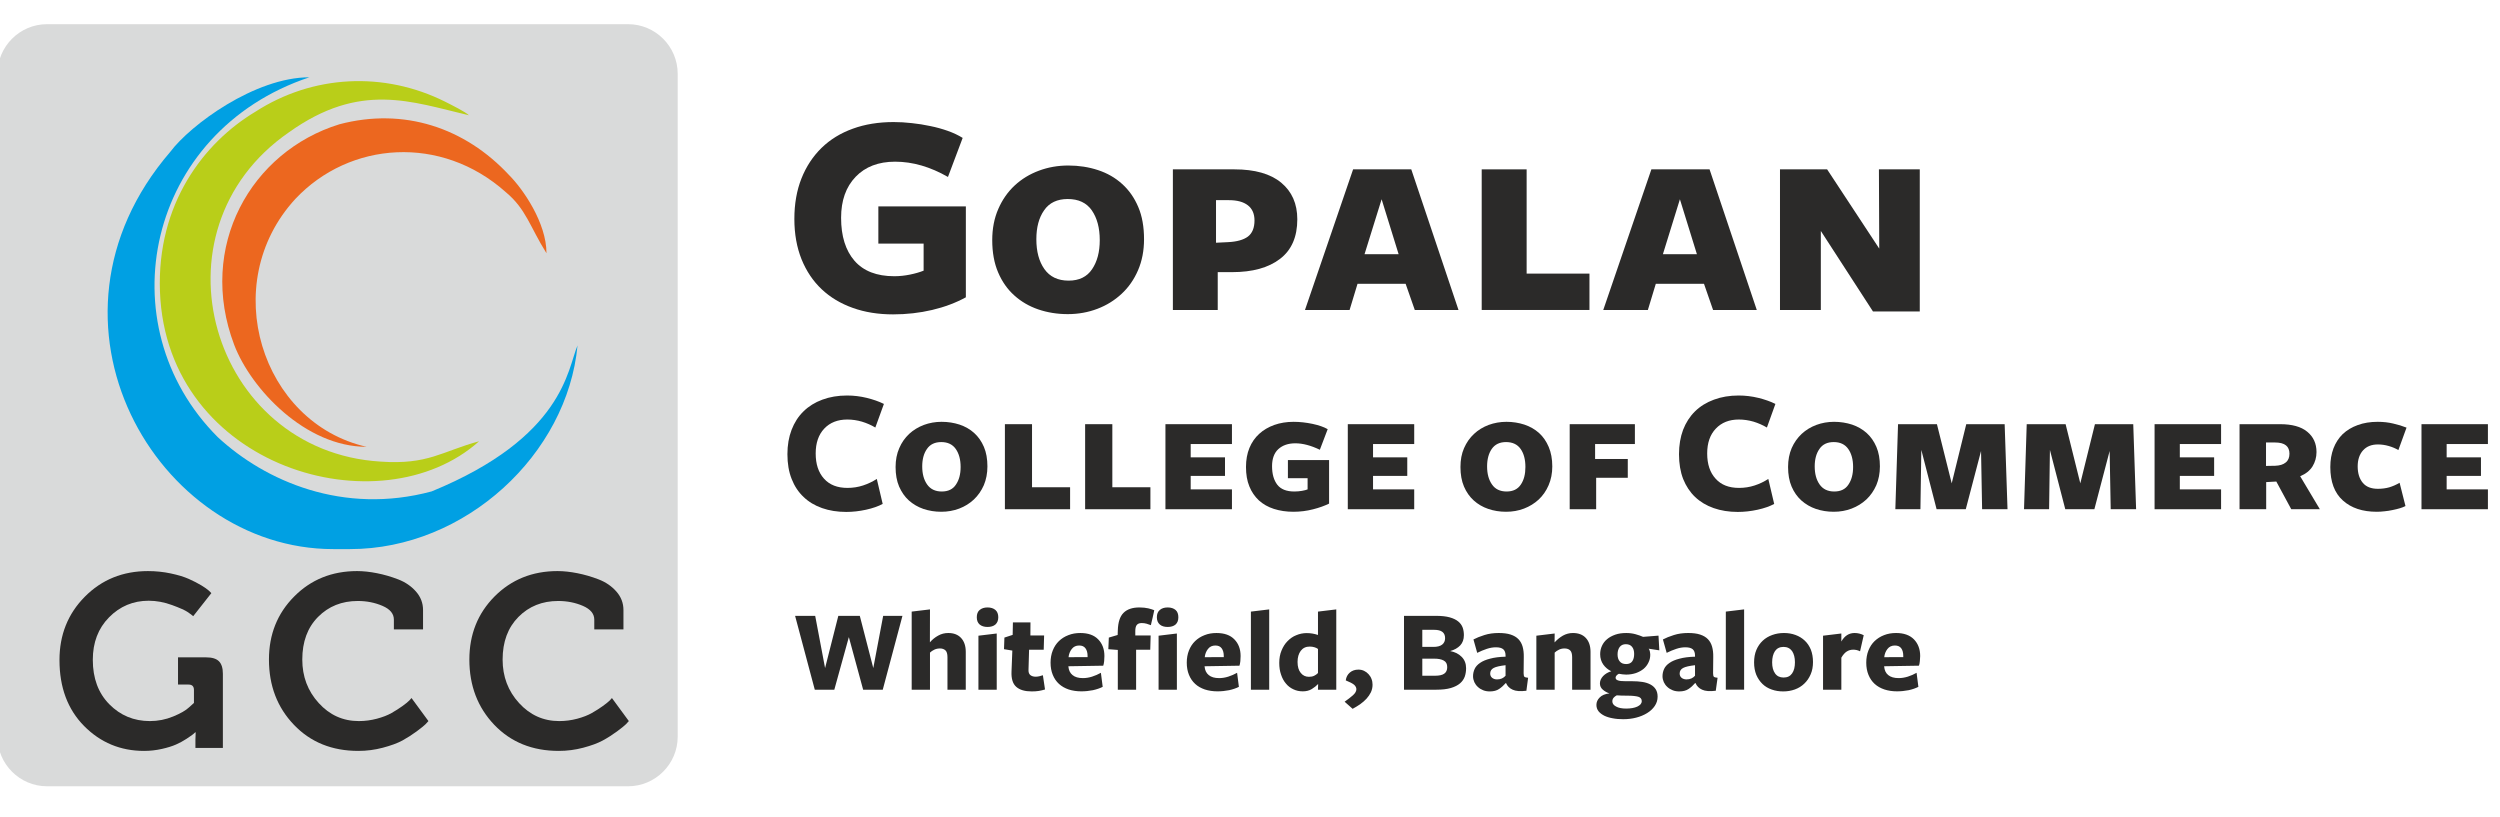 <?xml version="1.0" encoding="UTF-8"?>
<!DOCTYPE svg PUBLIC "-//W3C//DTD SVG 1.1//EN" "http://www.w3.org/Graphics/SVG/1.1/DTD/svg11.dtd">
<!-- Creator: CorelDRAW 2019 (64-Bit) -->
<svg xmlns="http://www.w3.org/2000/svg" xml:space="preserve" width="306px" height="100px" version="1.1" style="shape-rendering:geometricPrecision; text-rendering:geometricPrecision; image-rendering:optimizeQuality; fill-rule:evenodd; clip-rule:evenodd"
viewBox="0 0 306 100"
 xmlns:xlink="http://www.w3.org/1999/xlink"
 xmlns:xodm="http://www.corel.com/coreldraw/odm/2003">
 <defs>
  <style type="text/css">
   <![CDATA[
    .fil0 {fill:#D9DADA}
    .fil3 {fill:#EC671F}
    .fil2 {fill:#B9CE19}
    .fil1 {fill:#00A0E3}
    .fil4 {fill:#2B2A29;fill-rule:nonzero}
   ]]>
  </style>
 </defs>
 <g id="Layer_x0020_1">
  <path class="fil0" d="M5.75 2.96l71.13 0c3.34,0 6.07,2.73 6.07,6.07l0 81.14c0,3.34 -2.73,6.07 -6.07,6.07l-71.13 0c-3.33,0 -6.06,-2.73 -6.06,-6.07l0 -81.14c0,-3.34 2.73,-6.07 6.06,-6.07z"/>
  <path class="fil1" d="M70.69 42.28c-1.24,2.91 -1.66,11.22 -17.86,17.87 -10.81,2.91 -20.36,-1.25 -26.18,-6.65 -13.71,-13.71 -8.73,-37.39 11.22,-44.04 -6.65,0 -14.55,5.81 -17.04,9.14 -17.87,20.77 -1.66,48.61 19.95,48.61l2.07 0c14.13,0 26.6,-11.63 27.84,-24.93z"/>
  <path class="fil2" d="M58.64 54.01c-4.57,1.24 -6.23,2.9 -12.05,2.49 -20.77,-1.25 -28.67,-28.26 -11.22,-40.31 8.73,-6.23 14.96,-3.74 22.03,-2.08 -0.42,-0.41 -2.08,-1.24 -2.91,-1.66 -7.48,-3.74 -16.21,-3.32 -23.27,1.25 -6.23,3.74 -12.05,11.22 -11.64,22.02 0.84,21.61 27.01,29.09 39.06,18.29z"/>
  <path class="fil3" d="M44.87 54.69c-12.88,-2.91 -18.28,-19.95 -8.72,-30.34 6.64,-7.06 17.86,-7.89 25.76,-0.83 2.49,2.08 2.91,4.16 4.98,7.48 0,-3.74 -2.9,-7.89 -4.57,-9.56 -5.4,-5.81 -12.88,-8.31 -20.77,-6.23 -10.81,3.33 -17.45,14.96 -12.88,27.01 2.07,5.4 8.72,12.47 16.2,12.47z"/>
  <path class="fil4" d="M7.28 80.79c0,-3.08 1.03,-5.66 3.1,-7.75 2.07,-2.09 4.65,-3.14 7.73,-3.14 0.97,0 1.91,0.1 2.8,0.29 0.89,0.19 1.62,0.41 2.2,0.67 0.58,0.26 1.09,0.52 1.52,0.78 0.43,0.26 0.74,0.48 0.94,0.66l0.3 0.3 -2.22 2.82c-0.16,-0.14 -0.39,-0.31 -0.7,-0.52 -0.31,-0.21 -0.94,-0.49 -1.89,-0.84 -0.95,-0.35 -1.91,-0.53 -2.86,-0.53 -1.9,0 -3.52,0.68 -4.85,2.03 -1.33,1.35 -1.99,3.08 -1.99,5.2 0,2.26 0.67,4.07 2.02,5.44 1.35,1.37 3.01,2.06 4.97,2.06 0.99,0 1.94,-0.19 2.84,-0.56 0.9,-0.37 1.55,-0.74 1.95,-1.12l0.6 -0.54 0 -1.59c0,-0.44 -0.22,-0.66 -0.66,-0.66l-1.29 0 0 -3.33 3.45 0c0.72,0 1.24,0.16 1.56,0.48 0.32,0.32 0.48,0.83 0.48,1.53l0 9.08 -3.36 0 0 -1.02 0.03 -0.89 -0.06 0c-0.06,0.05 -0.15,0.14 -0.27,0.24 -0.12,0.09 -0.38,0.28 -0.79,0.55 -0.41,0.27 -0.84,0.5 -1.29,0.7 -0.45,0.2 -1.03,0.38 -1.74,0.54 -0.71,0.16 -1.43,0.24 -2.17,0.24 -2.88,0 -5.33,-1.02 -7.34,-3.05 -2.01,-2.04 -3.01,-4.73 -3.01,-8.07z"/>
  <path class="fil4" d="M32.92 80.73c0,-3.08 1.03,-5.65 3.09,-7.72 2.05,-2.07 4.62,-3.11 7.7,-3.11 0.76,0 1.57,0.09 2.43,0.26 0.86,0.17 1.73,0.42 2.61,0.76 0.88,0.34 1.6,0.84 2.17,1.49 0.57,0.65 0.86,1.4 0.86,2.26l0 2.37 -3.57 0 0 -1.2c0,-0.72 -0.46,-1.28 -1.39,-1.68 -0.93,-0.4 -1.94,-0.6 -3.02,-0.6 -1.96,0 -3.58,0.65 -4.87,1.95 -1.29,1.3 -1.93,3.04 -1.93,5.22 0,2.08 0.67,3.85 2.01,5.32 1.33,1.47 2.97,2.21 4.91,2.21 0.76,0 1.5,-0.1 2.21,-0.29 0.71,-0.19 1.31,-0.42 1.8,-0.7 0.49,-0.28 0.93,-0.56 1.32,-0.84 0.39,-0.28 0.67,-0.51 0.85,-0.69l0.27 -0.3 2.07 2.82c-0.08,0.1 -0.2,0.23 -0.36,0.39 -0.16,0.16 -0.52,0.45 -1.08,0.87 -0.56,0.41 -1.15,0.79 -1.75,1.12 -0.61,0.33 -1.41,0.62 -2.39,0.88 -0.98,0.26 -1.98,0.39 -3,0.39 -3.22,0 -5.84,-1.06 -7.88,-3.19 -2.04,-2.13 -3.06,-4.79 -3.06,-7.99z"/>
  <path class="fil4" d="M57.45 80.73c0,-3.08 1.03,-5.65 3.08,-7.72 2.06,-2.07 4.63,-3.11 7.71,-3.11 0.76,0 1.57,0.09 2.43,0.26 0.86,0.17 1.73,0.42 2.61,0.76 0.88,0.34 1.6,0.84 2.17,1.49 0.57,0.65 0.86,1.4 0.86,2.26l0 2.37 -3.57 0 0 -1.2c0,-0.72 -0.47,-1.28 -1.39,-1.68 -0.93,-0.4 -1.94,-0.6 -3.02,-0.6 -1.96,0 -3.58,0.65 -4.87,1.95 -1.29,1.3 -1.94,3.04 -1.94,5.22 0,2.08 0.67,3.85 2.01,5.32 1.34,1.47 2.98,2.21 4.92,2.21 0.76,0 1.5,-0.1 2.21,-0.29 0.7,-0.19 1.3,-0.42 1.79,-0.7 0.49,-0.28 0.93,-0.56 1.32,-0.84 0.39,-0.28 0.68,-0.51 0.86,-0.69l0.27 -0.3 2.07 2.82c-0.08,0.1 -0.2,0.23 -0.36,0.39 -0.16,0.16 -0.52,0.45 -1.08,0.87 -0.56,0.41 -1.15,0.79 -1.76,1.12 -0.61,0.33 -1.4,0.62 -2.38,0.88 -0.98,0.26 -1.98,0.39 -3,0.39 -3.22,0 -5.85,-1.06 -7.89,-3.19 -2.03,-2.13 -3.05,-4.79 -3.05,-7.99z"/>
  <path class="fil4" d="M118.22 36.39c-1.22,0.67 -2.6,1.19 -4.13,1.55 -1.53,0.36 -3.13,0.54 -4.78,0.54 -1.8,0 -3.44,-0.26 -4.92,-0.79 -1.49,-0.53 -2.76,-1.29 -3.81,-2.28 -1.06,-1 -1.88,-2.22 -2.47,-3.67 -0.58,-1.45 -0.88,-3.09 -0.88,-4.94 0,-1.84 0.29,-3.5 0.87,-4.96 0.58,-1.46 1.4,-2.7 2.46,-3.74 1.06,-1.03 2.33,-1.81 3.83,-2.35 1.48,-0.54 3.15,-0.81 4.99,-0.81 0.72,0 1.46,0.04 2.23,0.13 0.76,0.08 1.52,0.2 2.26,0.36 0.75,0.15 1.46,0.35 2.14,0.59 0.68,0.24 1.29,0.53 1.82,0.86l-1.8 4.78c-2.16,-1.24 -4.31,-1.87 -6.47,-1.87 -2.04,0 -3.65,0.62 -4.83,1.85 -1.19,1.24 -1.78,2.91 -1.78,5.02 0,2.25 0.55,4 1.64,5.26 1.1,1.26 2.72,1.89 4.87,1.89 0.65,0 1.29,-0.07 1.92,-0.2 0.64,-0.13 1.19,-0.29 1.67,-0.48l0 -3.31 -5.54 0 0 -4.56 10.71 0 0 11.13z"/>
  <path class="fil4" d="M140.03 29.28c0,1.39 -0.24,2.65 -0.73,3.79 -0.49,1.14 -1.16,2.1 -2.01,2.89 -0.86,0.8 -1.84,1.41 -2.97,1.84 -1.13,0.43 -2.34,0.65 -3.63,0.65 -1.29,0 -2.5,-0.2 -3.61,-0.58 -1.11,-0.38 -2.09,-0.95 -2.93,-1.71 -0.84,-0.75 -1.5,-1.69 -1.98,-2.82 -0.48,-1.12 -0.72,-2.44 -0.72,-3.95 0,-1.42 0.25,-2.69 0.74,-3.81 0.49,-1.13 1.16,-2.09 2.01,-2.88 0.85,-0.79 1.84,-1.39 2.97,-1.81 1.12,-0.42 2.32,-0.63 3.59,-0.63 1.3,0 2.51,0.19 3.63,0.56 1.13,0.37 2.11,0.93 2.95,1.69 0.84,0.75 1.5,1.69 1.98,2.82 0.48,1.12 0.71,2.44 0.71,3.95zm-5.42 0.11c0,-1.5 -0.33,-2.71 -0.97,-3.64 -0.65,-0.93 -1.63,-1.39 -2.95,-1.39 -1.29,0 -2.26,0.46 -2.89,1.38 -0.64,0.91 -0.95,2.09 -0.95,3.54 0,1.5 0.32,2.71 0.98,3.65 0.66,0.94 1.65,1.42 2.97,1.42 1.29,0 2.25,-0.47 2.87,-1.4 0.63,-0.93 0.94,-2.11 0.94,-3.56z"/>
  <path class="fil4" d="M158.79 26.84c0,2.15 -0.7,3.77 -2.12,4.85 -1.41,1.08 -3.36,1.62 -5.86,1.62l-1.76 0 0 4.63 -5.49 0 0 -17.21 7.54 0c2.49,0 4.4,0.54 5.72,1.63 1.31,1.09 1.97,2.58 1.97,4.48zm-5.24 0.14c0,-0.81 -0.27,-1.43 -0.81,-1.85 -0.54,-0.42 -1.31,-0.63 -2.32,-0.63l-1.58 0 0 5.21 1.44 -0.07c1.1,-0.05 1.92,-0.28 2.46,-0.68 0.54,-0.41 0.81,-1.07 0.81,-1.98z"/>
  <path class="fil4" d="M178.52 37.94l-5.35 0 -1.12 -3.2 -5.89 0 -0.97 3.2 -5.46 0 5.89 -17.21 7.12 0 5.78 17.21zm-9.41 -13.55l-2.09 6.72 4.17 0 -2.08 -6.72z"/>
  <polygon class="fil4" points="181.36,37.94 181.36,20.73 186.86,20.73 186.86,33.49 194.55,33.49 194.55,37.94 "/>
  <path class="fil4" d="M215.03 37.94l-5.35 0 -1.11 -3.2 -5.9 0 -0.97 3.2 -5.46 0 5.89 -17.21 7.12 0 5.78 17.21zm-9.41 -13.55l-2.08 6.72 4.16 0 -2.08 -6.72z"/>
  <polygon class="fil4" points="229.98,20.73 234.98,20.73 234.98,38.12 229.25,38.12 222.87,28.27 222.87,37.94 217.87,37.94 217.87,20.73 223.64,20.73 230.02,30.43 "/>
  <path class="fil4" d="M107.14 52.33c-0.5,-0.3 -1.05,-0.54 -1.64,-0.72 -0.59,-0.17 -1.18,-0.26 -1.79,-0.26 -1.18,0 -2.12,0.37 -2.82,1.11 -0.7,0.74 -1.05,1.75 -1.05,3.05 0,1.3 0.34,2.33 1.02,3.08 0.68,0.76 1.64,1.13 2.87,1.13 0.67,0 1.3,-0.1 1.91,-0.3 0.61,-0.2 1.17,-0.47 1.68,-0.8l0.72 3.06c-0.54,0.29 -1.22,0.53 -2.04,0.71 -0.82,0.18 -1.63,0.27 -2.42,0.27 -1.09,0 -2.08,-0.16 -2.96,-0.47 -0.88,-0.31 -1.64,-0.76 -2.26,-1.36 -0.63,-0.59 -1.12,-1.33 -1.46,-2.2 -0.35,-0.88 -0.52,-1.89 -0.52,-3.04 0,-1.1 0.17,-2.09 0.51,-2.98 0.34,-0.88 0.82,-1.64 1.46,-2.26 0.63,-0.62 1.4,-1.1 2.3,-1.43 0.91,-0.34 1.92,-0.51 3.04,-0.51 0.82,0 1.62,0.1 2.4,0.29 0.77,0.19 1.47,0.43 2.1,0.74l-1.05 2.89z"/>
  <path class="fil4" d="M120.86 57.09c0,0.84 -0.15,1.61 -0.44,2.3 -0.3,0.68 -0.71,1.27 -1.22,1.75 -0.51,0.48 -1.11,0.85 -1.79,1.11 -0.69,0.26 -1.42,0.39 -2.2,0.39 -0.78,0 -1.51,-0.12 -2.19,-0.35 -0.67,-0.23 -1.26,-0.58 -1.77,-1.03 -0.51,-0.46 -0.9,-1.03 -1.2,-1.71 -0.29,-0.68 -0.43,-1.48 -0.43,-2.39 0,-0.86 0.15,-1.63 0.45,-2.31 0.29,-0.68 0.7,-1.26 1.21,-1.74 0.52,-0.48 1.12,-0.84 1.8,-1.1 0.68,-0.25 1.4,-0.38 2.17,-0.38 0.79,0 1.52,0.12 2.2,0.34 0.68,0.23 1.28,0.57 1.78,1.02 0.51,0.46 0.91,1.03 1.2,1.71 0.29,0.68 0.43,1.48 0.43,2.39zm-3.28 0.07c0,-0.91 -0.2,-1.64 -0.59,-2.2 -0.39,-0.56 -0.98,-0.85 -1.78,-0.85 -0.78,0 -1.37,0.28 -1.75,0.84 -0.39,0.55 -0.58,1.27 -0.58,2.14 0,0.91 0.2,1.64 0.6,2.21 0.4,0.57 1,0.86 1.79,0.86 0.79,0 1.37,-0.28 1.74,-0.85 0.38,-0.56 0.57,-1.27 0.57,-2.15z"/>
  <polygon class="fil4" points="123,62.33 123,51.92 126.32,51.92 126.32,59.64 130.98,59.64 130.98,62.33 "/>
  <polygon class="fil4" points="132.82,62.33 132.82,51.92 136.15,51.92 136.15,59.64 140.81,59.64 140.81,62.33 "/>
  <polygon class="fil4" points="142.65,62.33 142.65,51.92 150.79,51.92 150.79,54.35 145.74,54.35 145.74,55.98 149.94,55.98 149.94,58.25 145.74,58.25 145.74,59.9 150.79,59.9 150.79,62.33 "/>
  <path class="fil4" d="M155.7 57.07c0,0.96 0.22,1.71 0.64,2.26 0.43,0.55 1.12,0.83 2.08,0.83 0.34,0 0.65,-0.03 0.94,-0.08 0.29,-0.05 0.52,-0.11 0.69,-0.18l0 -1.37 -2.41 0 0 -2.22 5.04 0 0 5.33c-0.55,0.27 -1.21,0.51 -1.97,0.7 -0.77,0.2 -1.57,0.3 -2.4,0.3 -0.87,0 -1.66,-0.12 -2.38,-0.35 -0.72,-0.23 -1.33,-0.58 -1.84,-1.04 -0.5,-0.47 -0.9,-1.04 -1.17,-1.72 -0.28,-0.68 -0.41,-1.47 -0.41,-2.37 0,-0.87 0.14,-1.65 0.42,-2.33 0.28,-0.68 0.68,-1.26 1.2,-1.73 0.51,-0.47 1.13,-0.83 1.85,-1.09 0.71,-0.25 1.5,-0.38 2.36,-0.38 0.76,0 1.54,0.09 2.31,0.25 0.78,0.17 1.4,0.38 1.86,0.65l-0.96 2.52c-1.08,-0.52 -2.08,-0.79 -3,-0.79 -0.87,0 -1.56,0.24 -2.08,0.71 -0.51,0.47 -0.77,1.17 -0.77,2.1z"/>
  <polygon class="fil4" points="164.97,62.33 164.97,51.92 173.1,51.92 173.1,54.35 168.06,54.35 168.06,55.98 172.25,55.98 172.25,58.25 168.06,58.25 168.06,59.9 173.1,59.9 173.1,62.33 "/>
  <path class="fil4" d="M190 57.09c0,0.84 -0.15,1.61 -0.45,2.3 -0.29,0.68 -0.7,1.27 -1.21,1.75 -0.52,0.48 -1.12,0.85 -1.8,1.11 -0.68,0.26 -1.41,0.39 -2.2,0.39 -0.78,0 -1.51,-0.12 -2.18,-0.35 -0.68,-0.23 -1.27,-0.58 -1.77,-1.03 -0.51,-0.46 -0.91,-1.03 -1.2,-1.71 -0.29,-0.68 -0.43,-1.48 -0.43,-2.39 0,-0.86 0.14,-1.63 0.44,-2.31 0.3,-0.68 0.7,-1.26 1.22,-1.74 0.51,-0.48 1.11,-0.84 1.79,-1.1 0.69,-0.25 1.41,-0.38 2.18,-0.38 0.78,0 1.51,0.12 2.19,0.34 0.69,0.23 1.28,0.57 1.79,1.02 0.51,0.46 0.9,1.03 1.19,1.71 0.29,0.68 0.44,1.48 0.44,2.39zm-3.29 0.07c0,-0.91 -0.19,-1.64 -0.58,-2.2 -0.39,-0.56 -0.99,-0.85 -1.79,-0.85 -0.78,0 -1.36,0.28 -1.75,0.84 -0.38,0.55 -0.57,1.27 -0.57,2.14 0,0.91 0.2,1.64 0.6,2.21 0.39,0.57 0.99,0.86 1.79,0.86 0.78,0 1.36,-0.28 1.74,-0.85 0.38,-0.56 0.56,-1.27 0.56,-2.15z"/>
  <polygon class="fil4" points="192.13,51.92 200.11,51.92 200.11,54.35 195.24,54.35 195.24,56.18 199.24,56.18 199.24,58.48 195.37,58.48 195.37,62.33 192.13,62.33 "/>
  <path class="fil4" d="M216.27 52.33c-0.51,-0.3 -1.05,-0.54 -1.64,-0.72 -0.59,-0.17 -1.19,-0.26 -1.8,-0.26 -1.17,0 -2.11,0.37 -2.81,1.11 -0.71,0.74 -1.06,1.75 -1.06,3.05 0,1.3 0.34,2.33 1.03,3.08 0.68,0.76 1.63,1.13 2.87,1.13 0.66,0 1.3,-0.1 1.91,-0.3 0.61,-0.2 1.17,-0.47 1.67,-0.8l0.72 3.06c-0.53,0.29 -1.21,0.53 -2.03,0.71 -0.82,0.18 -1.63,0.27 -2.43,0.27 -1.08,0 -2.07,-0.16 -2.95,-0.47 -0.88,-0.31 -1.64,-0.76 -2.27,-1.36 -0.62,-0.59 -1.11,-1.33 -1.46,-2.2 -0.34,-0.88 -0.51,-1.89 -0.51,-3.04 0,-1.1 0.17,-2.09 0.5,-2.98 0.34,-0.88 0.83,-1.64 1.46,-2.26 0.63,-0.62 1.41,-1.1 2.31,-1.43 0.91,-0.34 1.92,-0.51 3.03,-0.51 0.83,0 1.63,0.1 2.41,0.29 0.77,0.19 1.47,0.43 2.09,0.74l-1.04 2.89z"/>
  <path class="fil4" d="M230.1 57.09c0,0.84 -0.15,1.61 -0.44,2.3 -0.3,0.68 -0.71,1.27 -1.22,1.75 -0.52,0.48 -1.12,0.85 -1.8,1.11 -0.68,0.26 -1.41,0.39 -2.19,0.39 -0.79,0 -1.51,-0.12 -2.19,-0.35 -0.67,-0.23 -1.26,-0.58 -1.77,-1.03 -0.51,-0.46 -0.91,-1.03 -1.2,-1.71 -0.29,-0.68 -0.43,-1.48 -0.43,-2.39 0,-0.86 0.15,-1.63 0.44,-2.31 0.3,-0.68 0.71,-1.26 1.22,-1.74 0.52,-0.48 1.11,-0.84 1.8,-1.1 0.68,-0.25 1.4,-0.38 2.17,-0.38 0.78,0 1.52,0.12 2.2,0.34 0.68,0.23 1.27,0.57 1.78,1.02 0.51,0.46 0.91,1.03 1.2,1.71 0.29,0.68 0.43,1.48 0.43,2.39zm-3.28 0.07c0,-0.91 -0.2,-1.64 -0.59,-2.2 -0.39,-0.56 -0.98,-0.85 -1.78,-0.85 -0.79,0 -1.37,0.28 -1.75,0.84 -0.39,0.55 -0.58,1.27 -0.58,2.14 0,0.91 0.2,1.64 0.6,2.21 0.4,0.57 1,0.86 1.79,0.86 0.79,0 1.37,-0.28 1.74,-0.85 0.38,-0.56 0.57,-1.27 0.57,-2.15z"/>
  <polygon class="fil4" points="242.61,62.33 242.48,55.2 240.61,62.33 237.04,62.33 235.17,55.07 235.06,62.33 231.99,62.33 232.32,51.92 237.08,51.92 238.89,59.16 240.67,51.92 245.37,51.92 245.72,62.33 "/>
  <polygon class="fil4" points="258.35,62.33 258.22,55.2 256.35,62.33 252.79,62.33 250.91,55.07 250.81,62.33 247.74,62.33 248.07,51.92 252.83,51.92 254.63,59.16 256.42,51.92 261.11,51.92 261.46,62.33 "/>
  <polygon class="fil4" points="263.72,62.33 263.72,51.92 271.86,51.92 271.86,54.35 266.81,54.35 266.81,55.98 271.01,55.98 271.01,58.25 266.81,58.25 266.81,59.9 271.86,59.9 271.86,62.33 "/>
  <path class="fil4" d="M277.38 62.33l-3.26 0 0 -10.41 4.96 0c1.46,0 2.57,0.3 3.32,0.92 0.76,0.62 1.14,1.45 1.14,2.49 0,0.65 -0.17,1.24 -0.49,1.76 -0.33,0.52 -0.83,0.92 -1.51,1.2l2.41 4.04 -3.5 0 -1.83 -3.39 -1.24 0.07 0 3.32zm1.11 -5.32c0.55,-0.02 0.98,-0.15 1.28,-0.4 0.31,-0.24 0.46,-0.61 0.46,-1.08 0,-0.44 -0.14,-0.78 -0.42,-1.01 -0.29,-0.24 -0.74,-0.36 -1.36,-0.36l-1.09 0 0 2.87 1.13 -0.02z"/>
  <path class="fil4" d="M293.56 55.09c-0.33,-0.2 -0.73,-0.37 -1.18,-0.5 -0.46,-0.13 -0.9,-0.19 -1.32,-0.19 -0.78,0 -1.39,0.24 -1.83,0.73 -0.43,0.48 -0.65,1.14 -0.65,1.95 0,0.85 0.21,1.52 0.62,2.01 0.41,0.5 1.03,0.74 1.86,0.74 0.49,0 0.95,-0.06 1.38,-0.18 0.43,-0.13 0.85,-0.31 1.27,-0.56l0.72 2.85c-0.19,0.1 -0.42,0.19 -0.69,0.27 -0.28,0.08 -0.58,0.16 -0.9,0.22 -0.32,0.07 -0.64,0.12 -0.97,0.15 -0.34,0.04 -0.66,0.06 -0.96,0.06 -1.74,0 -3.12,-0.46 -4.14,-1.38 -1.03,-0.92 -1.54,-2.29 -1.54,-4.1 0,-0.84 0.13,-1.6 0.39,-2.29 0.26,-0.68 0.64,-1.26 1.13,-1.74 0.5,-0.47 1.11,-0.84 1.83,-1.1 0.73,-0.27 1.55,-0.4 2.46,-0.4 0.67,0 1.29,0.07 1.88,0.21 0.59,0.13 1.13,0.3 1.64,0.5l-1 2.75z"/>
  <polygon class="fil4" points="296.39,62.33 296.39,51.92 304.52,51.92 304.52,54.35 299.47,54.35 299.47,55.98 303.67,55.98 303.67,58.25 299.47,58.25 299.47,59.9 304.52,59.9 304.52,62.33 "/>
  <path class="fil4" d="M102.12 84.42l-2.39 0 -2.41 -9.04 2.46 0 1.21 6.39 1.62 -6.39 2.63 0 1.65 6.39 1.21 -6.39 2.36 0 -2.41 9.04 -2.4 0 -1.75 -6.44 -1.78 6.44zm13.85 0l0 -3.98c0,-0.4 -0.08,-0.68 -0.25,-0.84 -0.17,-0.15 -0.39,-0.23 -0.66,-0.23 -0.26,0 -0.49,0.05 -0.7,0.15 -0.21,0.1 -0.39,0.22 -0.53,0.36l0 4.54 -2.24 0 0 -9.56 2.24 -0.27 -0.01 4.03c0.29,-0.34 0.63,-0.61 1.01,-0.82 0.39,-0.22 0.8,-0.32 1.24,-0.32 0.67,0 1.19,0.2 1.57,0.61 0.38,0.41 0.57,0.98 0.57,1.7l0 4.63 -2.24 0zm6.22 -8.87c0,0.39 -0.12,0.68 -0.35,0.89 -0.23,0.2 -0.56,0.3 -0.97,0.3 -0.4,0 -0.72,-0.1 -0.96,-0.3 -0.24,-0.21 -0.35,-0.5 -0.35,-0.89 0,-0.39 0.11,-0.69 0.35,-0.89 0.24,-0.2 0.56,-0.31 0.96,-0.31 0.41,0 0.74,0.11 0.97,0.31 0.23,0.2 0.35,0.5 0.35,0.89zm-2.43 8.87l0 -6.61 2.24 -0.27 0 6.88 -2.24 0zm8.15 -0.03c-0.26,0.08 -0.51,0.14 -0.76,0.18 -0.24,0.04 -0.53,0.06 -0.87,0.06 -0.83,0 -1.46,-0.18 -1.89,-0.56 -0.43,-0.38 -0.62,-1 -0.58,-1.88l0.1 -2.56 -1.02 -0.17 0.05 -1.42 1.01 -0.33 0.03 -1.53 2.15 0 -0.01 1.6 1.68 0 -0.05 1.75 -1.79 0 -0.07 2.42c-0.02,0.3 0.05,0.53 0.21,0.67 0.17,0.14 0.39,0.21 0.67,0.21 0.13,0 0.28,-0.02 0.43,-0.05 0.15,-0.04 0.3,-0.08 0.45,-0.13l0.26 1.74zm2.86 -2.81c0.04,0.46 0.21,0.81 0.51,1.05 0.3,0.25 0.72,0.37 1.27,0.37 0.37,0 0.74,-0.06 1.12,-0.18 0.38,-0.12 0.74,-0.28 1.08,-0.47l0.22 1.72c-0.34,0.17 -0.74,0.31 -1.2,0.41 -0.45,0.09 -0.93,0.14 -1.42,0.14 -0.57,0 -1.08,-0.08 -1.55,-0.23 -0.46,-0.16 -0.85,-0.38 -1.18,-0.68 -0.33,-0.3 -0.58,-0.67 -0.76,-1.11 -0.18,-0.44 -0.27,-0.93 -0.27,-1.49 0,-0.55 0.09,-1.05 0.27,-1.5 0.18,-0.45 0.43,-0.83 0.75,-1.14 0.32,-0.31 0.71,-0.56 1.16,-0.73 0.45,-0.18 0.93,-0.26 1.46,-0.26 0.96,0 1.69,0.26 2.19,0.78 0.51,0.52 0.76,1.2 0.76,2.04 0,0.18 -0.01,0.39 -0.03,0.62 -0.03,0.23 -0.06,0.42 -0.11,0.56l-4.27 0.07 0 0.03zm2.35 -1.15l0 -0.13c0,-0.41 -0.09,-0.72 -0.26,-0.95 -0.17,-0.23 -0.42,-0.34 -0.77,-0.34 -0.39,0 -0.69,0.14 -0.91,0.43 -0.22,0.28 -0.35,0.62 -0.39,1l2.33 -0.01zm8.16 -5.74c0,0 -0.02,0.09 -0.06,0.29 -0.04,0.19 -0.09,0.4 -0.14,0.63 -0.06,0.23 -0.11,0.44 -0.15,0.63 -0.04,0.19 -0.06,0.28 -0.06,0.28 -0.18,-0.06 -0.35,-0.12 -0.53,-0.18 -0.18,-0.05 -0.38,-0.08 -0.6,-0.08 -0.29,0 -0.49,0.09 -0.61,0.25 -0.12,0.16 -0.17,0.41 -0.17,0.74l0 0.53 1.88 0 -0.05 1.75 -1.73 0 0 4.89 -2.24 0 0 -4.87 -1.16 -0.09 0.06 -1.42 1.08 -0.32 0.02 -0.57c0.03,-0.99 0.26,-1.7 0.7,-2.14 0.44,-0.44 1.09,-0.66 1.94,-0.66 0.42,0 0.78,0.04 1.09,0.11 0.31,0.08 0.55,0.15 0.73,0.23zm2.95 0.86c0,0.39 -0.11,0.68 -0.34,0.89 -0.23,0.2 -0.56,0.3 -0.97,0.3 -0.41,0 -0.73,-0.1 -0.96,-0.3 -0.24,-0.21 -0.36,-0.5 -0.36,-0.89 0,-0.39 0.12,-0.69 0.36,-0.89 0.23,-0.2 0.55,-0.31 0.96,-0.31 0.41,0 0.74,0.11 0.97,0.31 0.23,0.2 0.34,0.5 0.34,0.89zm-2.42 8.87l0 -6.61 2.24 -0.27 0 6.88 -2.24 0zm5.63 -2.84c0.04,0.46 0.21,0.81 0.51,1.05 0.3,0.25 0.72,0.37 1.27,0.37 0.37,0 0.74,-0.06 1.12,-0.18 0.38,-0.12 0.74,-0.28 1.08,-0.47l0.22 1.72c-0.34,0.17 -0.74,0.31 -1.2,0.41 -0.45,0.09 -0.93,0.14 -1.42,0.14 -0.57,0 -1.08,-0.08 -1.55,-0.23 -0.46,-0.16 -0.86,-0.38 -1.18,-0.68 -0.33,-0.3 -0.58,-0.67 -0.76,-1.11 -0.18,-0.44 -0.27,-0.93 -0.27,-1.49 0,-0.55 0.09,-1.05 0.27,-1.5 0.18,-0.45 0.43,-0.83 0.75,-1.14 0.32,-0.31 0.71,-0.56 1.16,-0.73 0.44,-0.18 0.93,-0.26 1.46,-0.26 0.96,0 1.69,0.26 2.19,0.78 0.51,0.52 0.76,1.2 0.76,2.04 0,0.18 -0.01,0.39 -0.03,0.62 -0.03,0.23 -0.06,0.42 -0.11,0.56l-4.27 0.07 0 0.03zm2.35 -1.15l0 -0.13c0,-0.41 -0.09,-0.72 -0.26,-0.95 -0.17,-0.23 -0.42,-0.34 -0.77,-0.34 -0.39,0 -0.69,0.14 -0.91,0.43 -0.22,0.28 -0.35,0.62 -0.39,1l2.33 -0.01zm3.32 3.99l0 -9.56 2.24 -0.27 0 9.83 -2.24 0zm8.21 -9.56l2.24 -0.27 0 9.83 -2.24 0 0.02 -0.7c-0.22,0.23 -0.47,0.43 -0.78,0.62 -0.31,0.19 -0.68,0.28 -1.1,0.28 -0.42,0 -0.8,-0.08 -1.15,-0.25 -0.35,-0.16 -0.66,-0.39 -0.91,-0.7 -0.26,-0.3 -0.46,-0.67 -0.6,-1.1 -0.15,-0.42 -0.22,-0.9 -0.22,-1.43 0,-0.56 0.09,-1.07 0.28,-1.52 0.18,-0.44 0.42,-0.83 0.73,-1.14 0.31,-0.32 0.66,-0.57 1.07,-0.73 0.4,-0.17 0.83,-0.26 1.28,-0.26 0.48,0 0.94,0.08 1.38,0.23l0 -2.86zm0 4.57c-0.12,-0.09 -0.27,-0.16 -0.44,-0.21 -0.17,-0.05 -0.36,-0.08 -0.57,-0.08 -0.47,0 -0.83,0.17 -1.1,0.52 -0.26,0.35 -0.39,0.8 -0.39,1.36 0,0.58 0.13,1.03 0.39,1.34 0.25,0.32 0.59,0.48 1,0.48 0.25,0 0.46,-0.04 0.63,-0.12 0.18,-0.08 0.34,-0.2 0.48,-0.34l0 -2.95zm3.4 3.85c0.05,-0.4 0.22,-0.72 0.5,-0.96 0.28,-0.24 0.63,-0.36 1.05,-0.36 0.25,0 0.48,0.05 0.69,0.15 0.21,0.1 0.4,0.24 0.55,0.41 0.15,0.16 0.28,0.36 0.36,0.58 0.09,0.22 0.13,0.46 0.13,0.71 0,0.33 -0.07,0.63 -0.2,0.92 -0.14,0.28 -0.32,0.55 -0.54,0.79 -0.23,0.25 -0.49,0.47 -0.78,0.68 -0.3,0.2 -0.6,0.39 -0.92,0.56l-0.98 -0.87c0.4,-0.28 0.74,-0.54 1.02,-0.79 0.28,-0.25 0.42,-0.5 0.42,-0.74 0,-0.19 -0.09,-0.37 -0.27,-0.54 -0.19,-0.16 -0.53,-0.34 -1.03,-0.54zm12.78 -3.59c0.58,0.11 1.05,0.34 1.41,0.71 0.36,0.36 0.54,0.83 0.54,1.39 0,0.35 -0.05,0.69 -0.16,1.02 -0.12,0.32 -0.31,0.6 -0.58,0.83 -0.28,0.24 -0.65,0.43 -1.12,0.57 -0.48,0.14 -1.07,0.21 -1.8,0.21l-3.94 0 0 -9.04 3.92 0c0.67,0 1.23,0.06 1.66,0.18 0.44,0.12 0.79,0.29 1.05,0.5 0.26,0.21 0.44,0.46 0.55,0.75 0.1,0.28 0.15,0.59 0.15,0.93 0,0.52 -0.15,0.94 -0.45,1.26 -0.3,0.31 -0.71,0.55 -1.23,0.69zm-0.62 -1.58c0,-0.68 -0.44,-1.02 -1.32,-1.02l-1.47 0 0 2.09 1.35 0c0.48,0 0.84,-0.09 1.08,-0.28 0.24,-0.19 0.36,-0.45 0.36,-0.79zm0.26 3.55c0,-0.39 -0.14,-0.66 -0.43,-0.81 -0.28,-0.16 -0.67,-0.23 -1.15,-0.23l-1.47 0 0 2.09 1.54 0c0.52,0 0.9,-0.08 1.14,-0.25 0.25,-0.17 0.37,-0.44 0.37,-0.8zm7.14 -0.24c-0.69,0.08 -1.18,0.19 -1.46,0.34 -0.28,0.15 -0.42,0.38 -0.42,0.68 0,0.22 0.08,0.39 0.23,0.52 0.16,0.13 0.36,0.2 0.61,0.2 0.22,0 0.42,-0.04 0.6,-0.12 0.18,-0.09 0.32,-0.19 0.44,-0.33l0 -1.29zm0.02 2.19c-0.25,0.28 -0.51,0.52 -0.81,0.72 -0.29,0.2 -0.67,0.3 -1.13,0.3 -0.29,0 -0.56,-0.04 -0.81,-0.14 -0.25,-0.1 -0.47,-0.23 -0.65,-0.4 -0.19,-0.17 -0.33,-0.36 -0.44,-0.59 -0.1,-0.23 -0.16,-0.47 -0.16,-0.73 0,-0.32 0.07,-0.62 0.2,-0.9 0.13,-0.28 0.35,-0.52 0.66,-0.73 0.31,-0.22 0.72,-0.39 1.23,-0.52 0.51,-0.14 1.14,-0.22 1.89,-0.24l0 -0.13c0,-0.35 -0.09,-0.61 -0.28,-0.78 -0.19,-0.16 -0.49,-0.24 -0.9,-0.24 -0.35,0 -0.72,0.06 -1.11,0.19 -0.39,0.13 -0.78,0.29 -1.18,0.49l-0.46 -1.64c0.36,-0.19 0.8,-0.37 1.34,-0.54 0.53,-0.17 1.12,-0.25 1.75,-0.25 0.58,0 1.07,0.06 1.46,0.19 0.4,0.13 0.72,0.32 0.96,0.57 0.24,0.25 0.41,0.56 0.51,0.92 0.1,0.36 0.15,0.78 0.14,1.25l-0.02 2c0,0.23 0.04,0.37 0.1,0.43 0.07,0.06 0.22,0.1 0.45,0.12l-0.21 1.59c-0.74,0.09 -1.3,0.05 -1.68,-0.13 -0.39,-0.17 -0.66,-0.45 -0.81,-0.81l-0.04 0zm8.13 0.81l0 -3.98c0,-0.4 -0.08,-0.68 -0.25,-0.84 -0.16,-0.15 -0.39,-0.23 -0.69,-0.23 -0.24,0 -0.47,0.05 -0.67,0.15 -0.21,0.1 -0.38,0.22 -0.53,0.36l0 4.54 -2.24 0 0 -6.61 2.24 -0.27 -0.01 1.09c0.3,-0.33 0.64,-0.61 1.02,-0.83 0.38,-0.21 0.79,-0.32 1.22,-0.32 0.68,0 1.21,0.2 1.59,0.61 0.38,0.41 0.57,0.98 0.57,1.7l0 4.63 -2.25 0zm5.56 -4.33c0,0.36 0.08,0.65 0.26,0.86 0.17,0.22 0.44,0.33 0.79,0.33 0.34,0 0.59,-0.11 0.75,-0.34 0.16,-0.23 0.23,-0.53 0.23,-0.9 0,-0.36 -0.08,-0.65 -0.25,-0.86 -0.17,-0.22 -0.42,-0.33 -0.77,-0.33 -0.32,0 -0.57,0.11 -0.75,0.34 -0.17,0.23 -0.26,0.53 -0.26,0.9zm-0.1 5.02c-0.16,0.08 -0.29,0.18 -0.39,0.3 -0.1,0.12 -0.15,0.27 -0.15,0.44 0,0.26 0.15,0.47 0.46,0.63 0.3,0.17 0.71,0.25 1.23,0.25 0.27,0 0.52,-0.02 0.75,-0.06 0.23,-0.04 0.44,-0.1 0.61,-0.18 0.17,-0.08 0.31,-0.18 0.41,-0.29 0.09,-0.11 0.14,-0.24 0.14,-0.38 0,-0.27 -0.14,-0.45 -0.43,-0.54 -0.28,-0.08 -0.72,-0.13 -1.3,-0.13 -0.22,0 -0.46,0 -0.73,-0.01 -0.28,-0.01 -0.48,-0.02 -0.6,-0.03zm-0.89 -0.24c-0.3,-0.09 -0.56,-0.24 -0.81,-0.45 -0.24,-0.2 -0.36,-0.46 -0.36,-0.77 0,-0.32 0.13,-0.62 0.39,-0.9 0.26,-0.27 0.6,-0.47 1,-0.59 -0.4,-0.19 -0.73,-0.47 -0.98,-0.82 -0.25,-0.36 -0.38,-0.78 -0.38,-1.26 0,-0.37 0.07,-0.71 0.22,-1.03 0.14,-0.31 0.35,-0.59 0.63,-0.82 0.27,-0.23 0.61,-0.41 1,-0.55 0.4,-0.14 0.85,-0.2 1.35,-0.2 0.4,0 0.78,0.05 1.14,0.15 0.36,0.1 0.66,0.21 0.91,0.32l1.89 -0.15 0.1 1.8 -1.3 -0.2c0.06,0.07 0.11,0.18 0.14,0.33 0.03,0.16 0.05,0.29 0.05,0.41 0,0.34 -0.07,0.65 -0.22,0.95 -0.14,0.3 -0.34,0.56 -0.6,0.78 -0.26,0.21 -0.57,0.38 -0.93,0.51 -0.37,0.12 -0.76,0.19 -1.2,0.19 -0.15,0 -0.3,-0.01 -0.44,-0.03 -0.14,-0.02 -0.29,-0.05 -0.45,-0.07 -0.1,0.04 -0.19,0.11 -0.27,0.19 -0.08,0.08 -0.13,0.18 -0.13,0.3 0,0.15 0.1,0.26 0.29,0.32 0.18,0.07 0.5,0.1 0.94,0.1l0.8 0c0.46,0 0.88,0.03 1.26,0.09 0.39,0.06 0.71,0.17 0.99,0.32 0.27,0.15 0.48,0.34 0.63,0.58 0.15,0.24 0.23,0.54 0.23,0.9 0,0.42 -0.12,0.8 -0.35,1.14 -0.23,0.34 -0.54,0.63 -0.93,0.87 -0.39,0.24 -0.84,0.43 -1.35,0.56 -0.5,0.13 -1.03,0.19 -1.58,0.19 -0.45,0 -0.88,-0.03 -1.28,-0.11 -0.4,-0.07 -0.75,-0.18 -1.04,-0.32 -0.29,-0.15 -0.53,-0.33 -0.7,-0.54 -0.17,-0.22 -0.26,-0.48 -0.26,-0.78 0,-0.34 0.13,-0.64 0.4,-0.91 0.26,-0.27 0.66,-0.44 1.2,-0.5zm10.47 -3.45c-0.69,0.08 -1.18,0.19 -1.46,0.34 -0.28,0.15 -0.42,0.38 -0.42,0.68 0,0.22 0.08,0.39 0.23,0.52 0.16,0.13 0.36,0.2 0.61,0.2 0.22,0 0.42,-0.04 0.6,-0.12 0.18,-0.09 0.32,-0.19 0.44,-0.33l0 -1.29zm0.01 2.19c-0.24,0.28 -0.5,0.52 -0.8,0.72 -0.29,0.2 -0.67,0.3 -1.13,0.3 -0.29,0 -0.56,-0.04 -0.81,-0.14 -0.25,-0.1 -0.47,-0.23 -0.65,-0.4 -0.19,-0.17 -0.33,-0.36 -0.44,-0.59 -0.1,-0.23 -0.16,-0.47 -0.16,-0.73 0,-0.32 0.07,-0.62 0.2,-0.9 0.13,-0.28 0.35,-0.52 0.66,-0.73 0.31,-0.22 0.72,-0.39 1.23,-0.52 0.51,-0.14 1.14,-0.22 1.89,-0.24l0 -0.13c0,-0.35 -0.09,-0.61 -0.28,-0.78 -0.19,-0.16 -0.49,-0.24 -0.91,-0.24 -0.34,0 -0.71,0.06 -1.1,0.19 -0.39,0.13 -0.78,0.29 -1.18,0.49l-0.46 -1.64c0.36,-0.19 0.8,-0.37 1.34,-0.54 0.53,-0.17 1.12,-0.25 1.75,-0.25 0.58,0 1.07,0.06 1.46,0.19 0.4,0.13 0.72,0.32 0.96,0.57 0.24,0.25 0.41,0.56 0.51,0.92 0.1,0.36 0.15,0.78 0.14,1.25l-0.02 2c0,0.23 0.04,0.37 0.1,0.43 0.07,0.06 0.22,0.1 0.45,0.12l-0.22 1.59c-0.73,0.09 -1.29,0.05 -1.67,-0.13 -0.39,-0.17 -0.66,-0.45 -0.81,-0.81l-0.05 0zm3.76 0.81l0 -9.56 2.24 -0.27 0 9.83 -2.24 0zm10.67 -3.39c0,0.56 -0.09,1.07 -0.29,1.52 -0.19,0.44 -0.45,0.82 -0.78,1.13 -0.32,0.31 -0.71,0.55 -1.15,0.71 -0.45,0.16 -0.92,0.24 -1.42,0.24 -0.5,0 -0.97,-0.07 -1.41,-0.23 -0.44,-0.15 -0.82,-0.38 -1.13,-0.68 -0.32,-0.31 -0.57,-0.68 -0.76,-1.12 -0.18,-0.45 -0.27,-0.95 -0.27,-1.52 0,-0.57 0.09,-1.08 0.28,-1.53 0.19,-0.45 0.45,-0.82 0.78,-1.13 0.33,-0.31 0.72,-0.54 1.17,-0.7 0.44,-0.16 0.92,-0.24 1.43,-0.24 0.51,0 0.98,0.08 1.41,0.24 0.44,0.16 0.81,0.39 1.13,0.69 0.32,0.3 0.57,0.67 0.75,1.11 0.17,0.44 0.26,0.95 0.26,1.51zm-2.21 0.03c0,-0.57 -0.12,-1.02 -0.35,-1.37 -0.24,-0.33 -0.59,-0.51 -1.05,-0.51 -0.46,0 -0.81,0.18 -1.04,0.51 -0.23,0.35 -0.35,0.81 -0.35,1.38 0,0.58 0.12,1.03 0.36,1.36 0.23,0.33 0.58,0.5 1.04,0.5 0.47,0 0.81,-0.17 1.04,-0.5 0.24,-0.34 0.35,-0.8 0.35,-1.37zm5.68 3.36l-2.24 0 0 -6.61 2.24 -0.27 0 0.98c0.4,-0.7 0.94,-1.04 1.62,-1.04 0.39,0 0.76,0.09 1.12,0.27l-0.45 1.97c-0.27,-0.14 -0.55,-0.2 -0.84,-0.2 -0.28,0 -0.54,0.07 -0.78,0.22 -0.24,0.15 -0.46,0.4 -0.67,0.76l0 3.92zm5.24 -2.84c0.04,0.46 0.2,0.81 0.5,1.05 0.3,0.25 0.73,0.37 1.28,0.37 0.36,0 0.73,-0.06 1.12,-0.18 0.38,-0.12 0.74,-0.28 1.07,-0.47l0.22 1.72c-0.34,0.17 -0.73,0.31 -1.19,0.41 -0.46,0.09 -0.94,0.14 -1.43,0.14 -0.57,0 -1.08,-0.08 -1.54,-0.23 -0.47,-0.16 -0.86,-0.38 -1.19,-0.68 -0.33,-0.3 -0.58,-0.67 -0.76,-1.11 -0.18,-0.44 -0.27,-0.93 -0.27,-1.49 0,-0.55 0.09,-1.05 0.27,-1.5 0.18,-0.45 0.43,-0.83 0.75,-1.14 0.33,-0.31 0.71,-0.56 1.16,-0.73 0.45,-0.18 0.94,-0.26 1.47,-0.26 0.95,0 1.68,0.26 2.19,0.78 0.5,0.52 0.76,1.2 0.76,2.04 0,0.18 -0.02,0.39 -0.04,0.62 -0.02,0.23 -0.06,0.42 -0.11,0.56l-4.26 0.07 0 0.03zm2.34 -1.15l0 -0.13c0,-0.41 -0.08,-0.72 -0.25,-0.95 -0.17,-0.23 -0.43,-0.34 -0.78,-0.34 -0.38,0 -0.69,0.14 -0.91,0.43 -0.22,0.28 -0.35,0.62 -0.39,1l2.33 -0.01z"/>
 </g>
</svg>
